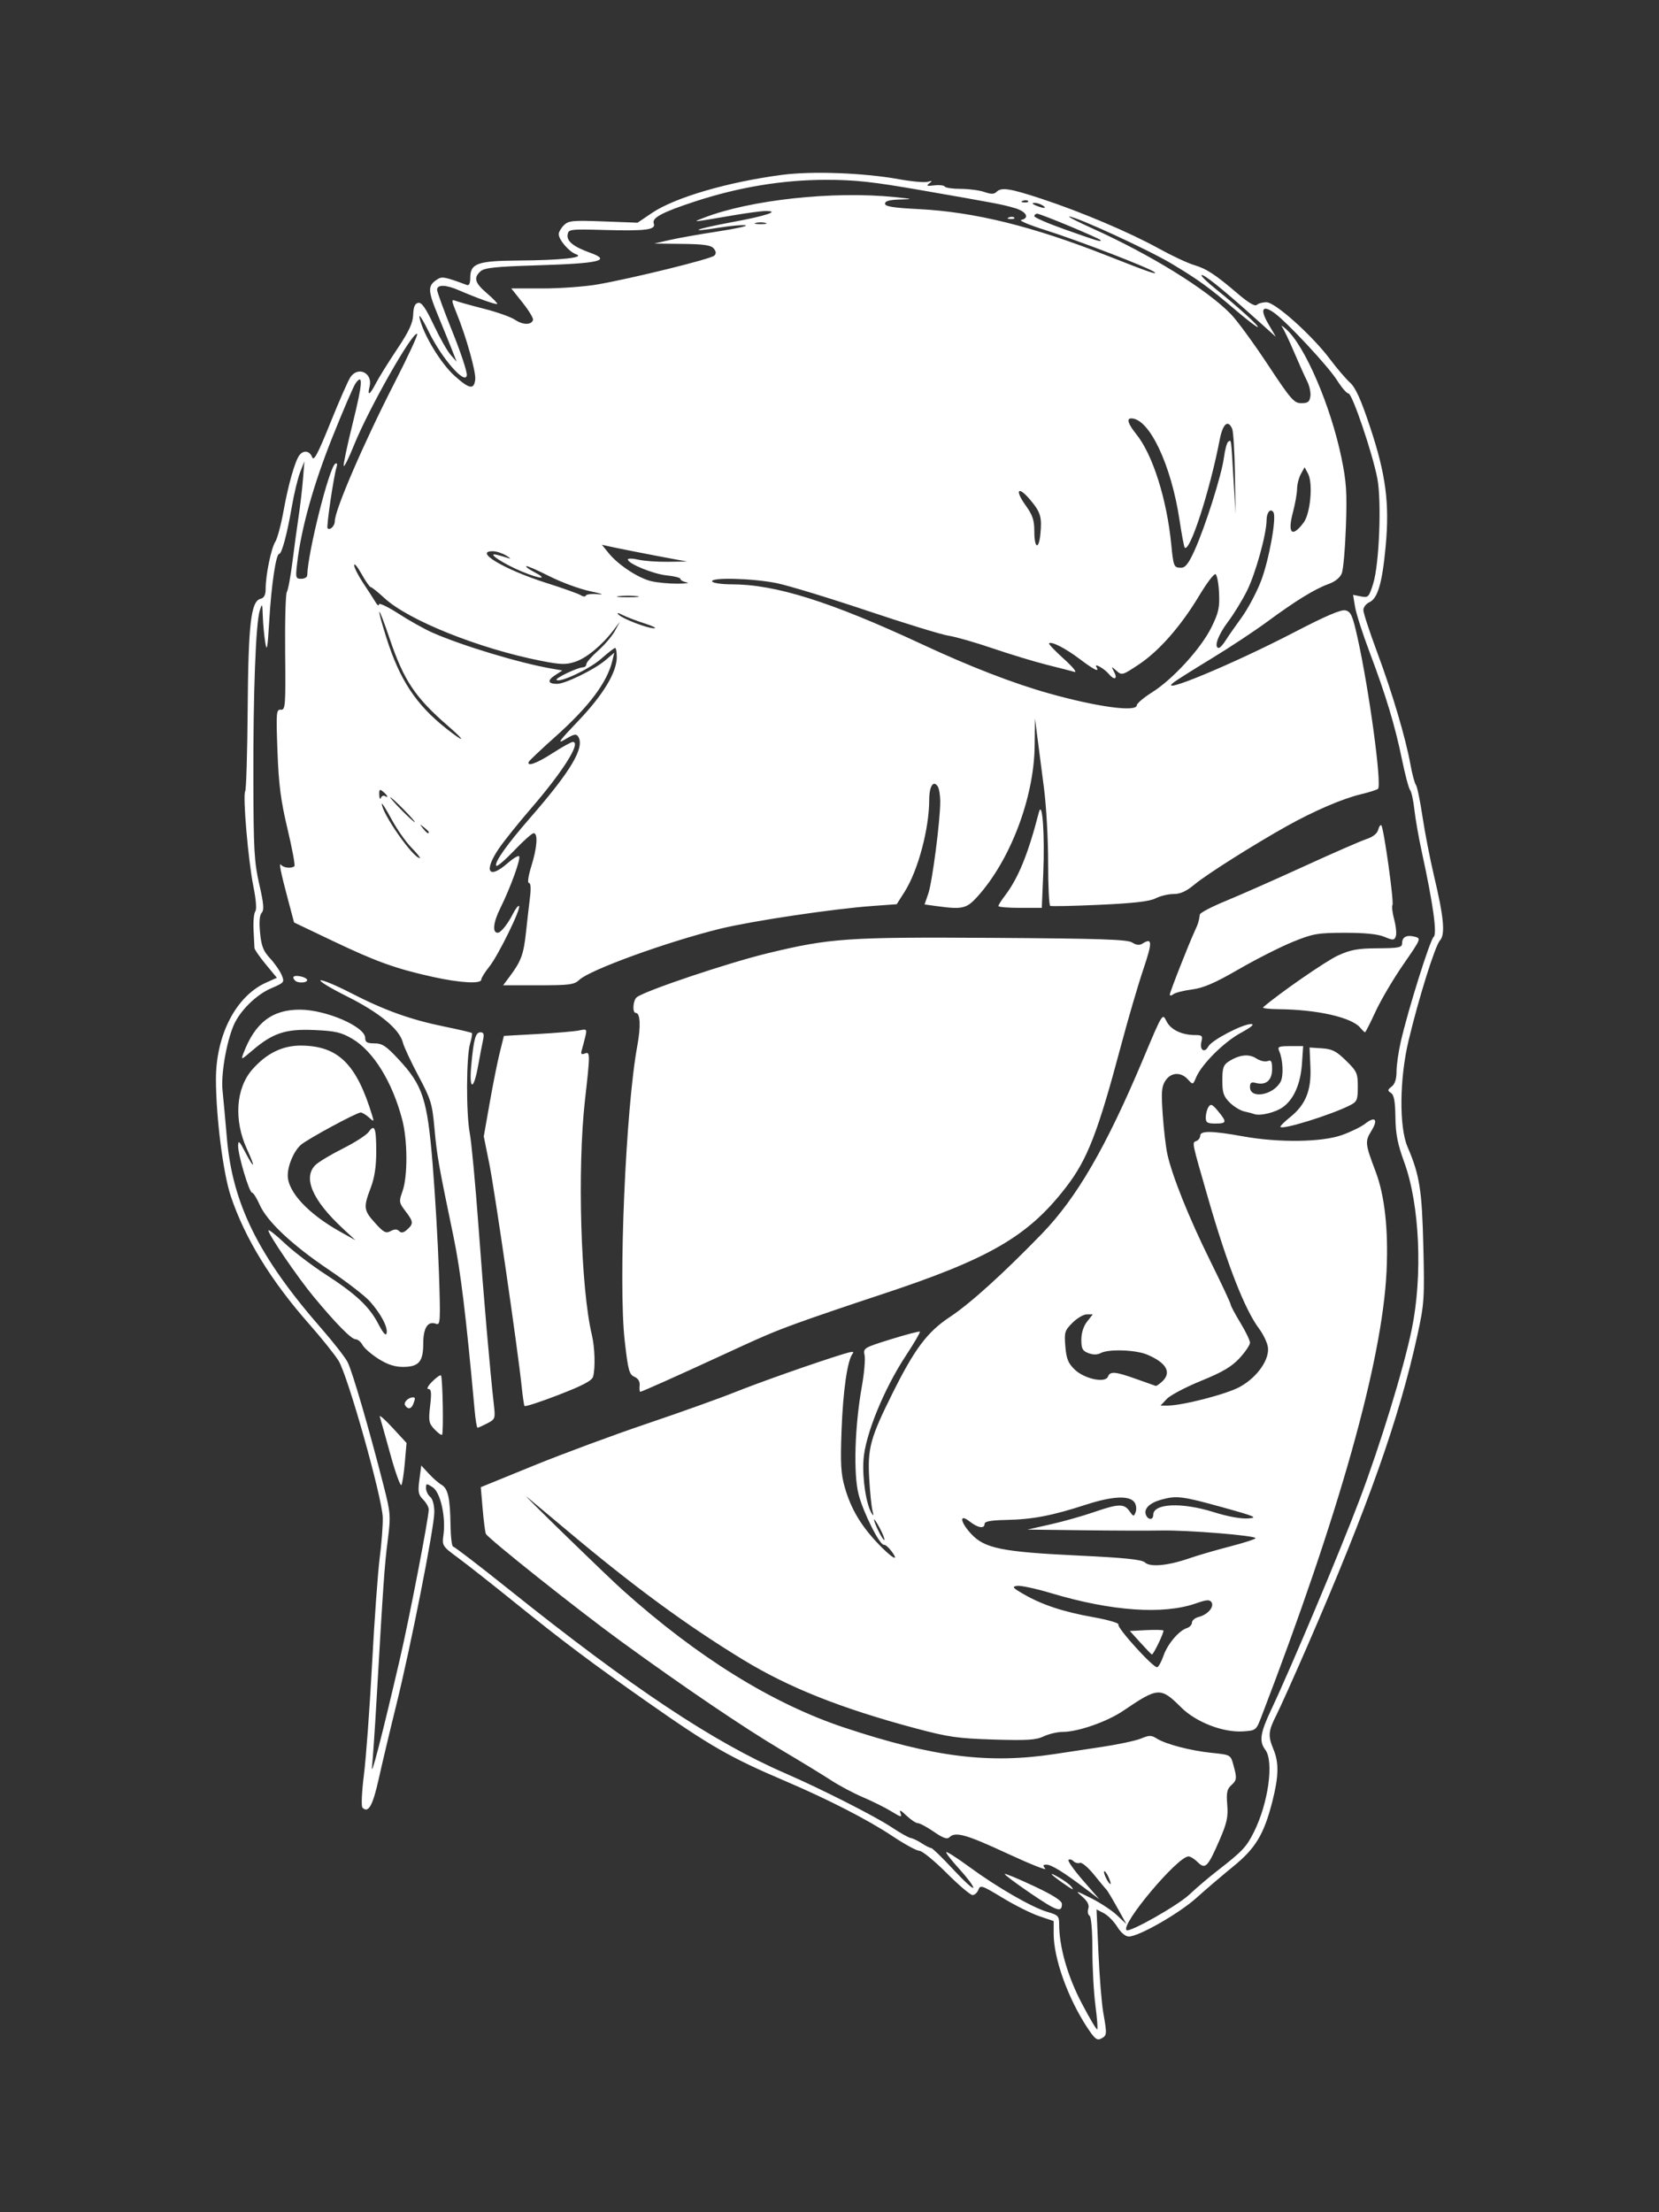 <?xml version="1.0" encoding="UTF-8" standalone="no"?>
<!-- Created with Inkscape (http://www.inkscape.org/) -->
<svg id="svg4136" xmlns:rdf="http://www.w3.org/1999/02/22-rdf-syntax-ns#" xmlns="http://www.w3.org/2000/svg" height="800" viewBox="0 0 600 800" width="600" version="1.1" xmlns:cc="http://creativecommons.org/ns#" xmlns:dc="http://purl.org/dc/elements/1.1/">
 <rect x="0" y="0" width="600" height="800" fill="#333333" stroke="none"/>
 <path id="path4146" fill="#fff" d="m393.15 733.12c-6.996-10.687-12.075-24.912-12.075-33.82v-4.583l-5.286-1.797c-2.907-0.988-8.87-3.976-13.25-6.64-7.358-4.475-8.019-4.697-8.682-2.91-0.395 1.063-1.353 1.933-2.129 1.933-0.776 0-5.011-3.6-9.411-8s-8.811-8-9.802-8c-0.991 0-5.433-2.424-9.871-5.386-8.65-5.773-23.235-13.262-38.569-19.804-20.03-8.545-27.119-12.607-50-28.645-19.662-13.782-30.636-22.016-47.5-35.642-8.25-6.666-17.64-14.063-20.866-16.439-5.762-4.242-5.856-4.391-5.326-8.348 0.887-6.612-1.102-15.372-3.906-17.209-2.246-1.471-2.402-1.45-2.402 0.327 0 1.045 0.675 2.461 1.5 3.146 0.907 0.753 1.5 2.942 1.5 5.54 0 5.427-8.573 48.854-13.811 69.96-2.184 8.8-5.001 20.658-6.261 26.351-2.173 9.82-3.8 12.715-5.92 10.532-0.478-0.492-0.241-5.756 0.534-11.883 0.765-6.05 2.087-24.05 2.938-40s2.099-33.275 2.776-38.5c0.676-5.225 1.17-11.75 1.098-14.5-0.19-7.214-12.658-51.438-15.992-56.725-1.483-2.352-6.165-8.203-10.404-13.002-13.992-15.844-23.43-31.203-28.559-46.48-2.755-8.206-5.339-28.452-5.378-42.139-0.046-16.143 7.239-30.234 18.159-35.123l3.882-1.738-4.031-4.878c-2.217-2.683-4.052-5.336-4.078-5.896-0.026-0.56-0.174-3.493-0.329-6.518s0.126-6.038 0.624-6.695c0.555-0.733 0.294-4.214-0.674-9-1.882-9.298-3.916-32.943-2.966-34.48 0.368-0.596 0.768-13.963 0.889-29.704 0.236-30.773 1.183-38.963 4.612-39.859 1.358-0.355 1.891-1.397 1.891-3.694 0-4.913 2.003-14.636 3.497-16.974 0.736-1.151 2.069-6.143 2.963-11.093 1.746-9.668 4.196-18.231 5.795-20.25 1.494-1.886 3.717-1.502 4.564 0.79 0.587 1.586 2.055-1.186 6.6-12.466 3.215-7.978 6.486-15.421 7.27-16.54 2.833-4.045 8.122-1.4 6.904 3.453-0.908 3.616 0.066 3.095 2.308-1.237 1.068-2.062 4.498-7.575 7.622-12.25 4.328-6.477 5.715-9.448 5.829-12.485 0.107-2.854 0.624-4.077 1.823-4.309 1.234-0.239 2.707 1.862 5.597 7.985 2.158 4.57 4.906 9.434 6.108 10.809l2.185 2.5-1.359-3.5c-0.747-1.925-3.094-7.707-5.215-12.848-3.981-9.648-4.005-11.163-0.218-13.552 1.539-0.971 2.796-0.713 10.478 2.148 0.829 0.309 1.25-0.563 1.25-2.585 0-5.216 2.613-6.151 17.473-6.251 15.351-0.103 24.246-1.07 20.804-2.261-2.521-0.872-6.276-5.232-6.276-7.286 0-0.751 0.834-2.199 1.852-3.217 1.659-1.659 3.143-1.804 14.25-1.385l12.398 0.468 5.207-3.519c8.291-5.603 27.42-11.203 47.097-13.788 10.817-1.421 29.467-0.727 42.128 1.567 4.638 0.84 9.363 1.269 10.5 0.953 1.71-0.476 1.808-0.379 0.568 0.561-1.195 0.905-0.83 1.054 1.794 0.732 1.812-0.222 3.526-0.029 3.809 0.429 0.283 0.458 2.896 0.833 5.807 0.833 2.91 0 6.743 0.506 8.517 1.124 2.388 0.832 3.517 0.832 4.349 0 1.798-1.798 4.754-1.352 16.335 2.462 14.287 4.705 31.916 12.181 42.403 17.982 4.634 2.563 10.319 5.23 12.633 5.927 4.699 1.414 7.696 3.377 16.082 10.533 3.685 3.145 6.088 4.556 6.707 3.937 0.53-0.53 2.117-0.964 3.526-0.964 3.158 0 16.563 12.024 23.013 20.642 2.411 3.222 5.629 6.983 7.151 8.358 2.047 1.849 3.94 6.022 7.274 16.035 5.75 17.269 7.113 27.665 5.664 43.231-1.236 13.28-2.856 18.84-5.893 20.221-1.194 0.543-2.171 1.819-2.171 2.837s2.261 7.919 5.024 15.336c5.466 14.676 10.26 30.871 12.029 40.637 0.618 3.412 1.491 6.653 1.94 7.203 0.449 0.55 1.524 5.725 2.389 11.5 0.865 5.775 2.747 15.45 4.183 21.5 3.553 14.972 4.115 21.091 2.139 23.282-1.768 1.959-7.632 20.667-11.354 36.218-3.284 13.723-3.457 31.249-0.378 38.432 4.393 10.249 5.228 15.515 5.72 36.068 0.451 18.835 0.326 20.698-2.14 31.986-6.588 30.157-17.861 61.988-39.943 112.78-4.727 10.873-9.722 21.996-11.101 24.717-2.911 5.745-3.051 7.466-1.007 12.359 2.005 4.799 1.89 9.81-0.435 18.898-3.027 11.836-6.072 16.876-14.18 23.467-3.916 3.184-9.88 8.273-13.253 11.31-6.28 5.654-20.843 13.978-24.454 13.978-1.228 0-2.867-1.378-4.194-3.524-1.198-1.938-3.372-4.142-4.832-4.898l-2.654-1.374 0.686 15.648c0.377 8.606 1.162 18.348 1.744 21.648 1.398 7.922 1.371 8.269-0.739 9.398-1.514 0.81-2.35 0.143-5.115-4.081zm3.031-7.915c-0.608-4.521-1.106-13.521-1.106-20.001 0-7.083-0.415-12.038-1.041-12.425-0.572-0.354-0.768-1.502-0.435-2.551 0.42-1.325-0.255-2.658-2.209-4.363-2.64-2.303-2.443-2.269 3.185 0.544 3.3 1.649 7.532 4.438 9.403 6.197l3.404 3.199-3.337-6c-1.836-3.3-3.592-6.225-3.904-6.5-0.311-0.275-2.307-2.665-4.434-5.312s-4.435-4.594-5.128-4.328c-0.693 0.266-1.758-0.014-2.366-0.621-0.608-0.608-1.402-0.808-1.765-0.446-0.363 0.363 1.992 3.705 5.233 7.427l5.893 6.767-5-3.783c-7.868-5.954-12.325-8.704-14.103-8.704-1.323 0-1.408 0.282-0.435 1.454 0.664 0.8-5.537-1.675-13.78-5.5-14.863-6.896-18.752-7.984-20.892-5.844-0.813 0.813-2.318 0.279-5.63-2-2.486-1.71-5.09-3.11-5.785-3.11s-2.556-1.237-4.134-2.748c-2.09-2.002-2.675-2.245-2.157-0.894 0.627 1.633 0.247 1.567-3.186-0.556-2.144-1.325-6.759-3.631-10.256-5.124-3.497-1.493-8.672-4.231-11.5-6.085s-10.992-6.837-18.142-11.072c-13.411-7.945-35.305-22.777-58-39.292-15.41-11.214-48.143-37.249-48.847-38.852-0.272-0.618-0.797-4.668-1.168-9l-0.675-7.876 19.047-7.768c10.476-4.272 28.856-11.082 40.845-15.133s26.298-9.167 31.798-11.368c9.339-3.738 29.404-10.805 39.36-13.862 3.33-1.023 4.133-1.047 3.399-0.103-1.871 2.404-3.448 13.416-3.98 27.784-0.441 11.907-0.228 15.63 1.17 20.5 2.213 7.712 5.73 13.69 11.881 20.201 5.081 5.378 8.186 7.156 4.967 2.843-0.988-1.324-2.185-2.336-2.66-2.25-1.506 0.273-7.494-11.622-9.198-18.274-1.907-7.445-1.38-24.679 1.195-39.059 0.836-4.669 1.278-9.702 0.981-11.184-0.527-2.636-0.319-2.763 9.528-5.822 5.537-1.72 10.242-2.952 10.457-2.738 0.214 0.214-2.061 4.114-5.055 8.666-8.014 12.182-14.748 28.747-15.33 37.713-0.446 6.868 0.988 16.171 2.983 19.354 0.663 1.057 0.743 0.762 0.274-1-0.366-1.375-0.899-6.616-1.184-11.646-0.619-10.942 0.426-14.757 8.451-30.854 8.062-16.171 12.573-22.158 20.791-27.594 7.271-4.81 19.237-15.633 33.14-29.977 12.73-13.133 23.356-31.487 36.864-63.671 6.81-16.226 6.818-16.239 8.235-13.315 1.5 3.096 5.532 5.057 10.399 5.057 2.527 0 2.798 0.286 2.27 2.391-0.759 3.023 1.116 4.311 2.503 1.72 1.215-2.27 12.414-8.123 15.469-8.084 1.36 0.017 0.056 1.13-3.735 3.187-6.08 3.298-14.118 11.298-16.139 16.063-1.175 2.771-1.181 2.773-3.012 0.75-2.525-2.791-6.116-2.579-8.12 0.479-1.372 2.094-1.531 4.109-0.965 12.25 0.372 5.359 1.121 11.769 1.663 14.244 1.738 7.932 7.816 23.084 15.46 38.541 4.091 8.272 7.438 15.414 7.438 15.869 0 0.456 1.575 3.421 3.5 6.59s3.5 6.432 3.5 7.252c0 0.82-1.688 3.325-3.75 5.566-2.863 3.112-6.152 5.054-13.905 8.213-5.585 2.275-11.176 5.224-12.424 6.553l-2.269 2.416h2.495c5.365 0 21.261-4.096 26.104-6.727 6.47-3.515 11.118-10.263 10.167-14.761-0.35-1.656-1.742-4.483-3.093-6.281-5.185-6.902-11.521-23.097-18.477-47.23-5.999-20.812-5.844-20.064-4.273-20.667 0.784-0.301 1.425-1.174 1.425-1.94 0-1.856 4.266-1.79 15.5 0.24 12.97 2.344 28.471 2.134 35.792-0.483 3.186-1.139 6.951-2.982 8.367-4.097 3.629-2.854 4.797-1.528 2.264 2.57-2.38 3.851-2.293 4.702 1.486 14.651 3.329 8.762 4.691 21.154 3.98 36.195-1.528 32.295-17.102 87.709-45.259 161.03-1.897 4.941-1.976 5.004-6.665 5.311-7.168 0.469-16.967-3.318-22.299-8.617-7.505-7.46-8.362-7.412-20.993 1.159-5.831 3.957-16.39 7.647-21.879 7.647-1.921 0-5.02 0.724-6.885 1.609-2.796 1.327-5.98 1.529-18.151 1.153-12.937-0.4-16.427-0.902-28.26-4.069-26.974-7.22-45.765-14.699-62.373-24.824-20.519-12.51-39.563-26.495-63.627-46.727-6.875-5.78-13.368-11.214-14.428-12.076-3.036-2.467 28.28 28.026 34.595 33.685 27.164 24.344 54.205 41.096 80.302 49.748 32.098 10.641 52.188 13.147 76.031 9.484 3.3-0.507 10.883-1.653 16.851-2.546 5.968-0.893 12.385-2.265 14.259-3.048 2.939-1.228 3.716-1.23 5.649-0.01 3.295 2.079 12.294 4.425 19.982 5.208 6.701 0.682 6.747 0.708 7.744 4.299 1.364 4.912 1.294 5.55-0.817 7.461-1.468 1.328-1.744 2.717-1.39 6.987 0.365 4.404-0.116 6.617-2.773 12.747-4.252 9.813-5.174 10.749-7.898 8.025-1.159-1.159-2.67-2.095-3.357-2.08-3.973 0.086-24.522 24.534-22.403 26.654 1.021 1.021 18.568-8.914 22.774-12.895 2.408-2.28 6.854-6.067 9.879-8.415 9.271-7.198 10.684-8.686 13.396-14.103 5.25-10.485 7.343-25.584 4.135-29.826-2.272-3.003-1.833-6.032 2.069-14.306 7.485-15.87 24.952-57.374 32.041-76.135 7.528-19.922 15.881-47.177 18.849-61.5 4.031-19.458 2.893-45.174-2.675-60.444-2.425-6.65-3.142-10.289-3.218-16.341-0.072-5.734-0.493-8.044-1.598-8.769-1.31-0.859-1.279-1.153 0.25-2.325 1.161-0.89 1.75-2.713 1.75-5.419 0-2.243 0.703-7.143 1.562-10.89 2.639-11.509 10.564-36.754 11.87-37.812 1.326-1.073-0.211-12.067-4.317-30.88-1.095-5.016-2.287-11.82-2.649-15.12-0.362-3.3-1.061-6.491-1.552-7.09-0.491-0.6-1.808-5.55-2.926-11-2.514-12.256-5.836-23.271-11.726-38.878-2.497-6.617-4.863-13.988-5.257-16.378l-0.717-4.346 2.826 0.565c2.673 0.535 2.915 0.282 4.46-4.654 2.181-6.967 3.076-29.669 1.497-37.968-1.718-9.029-9.084-30.751-10.428-30.753-0.629-0.001-2.485-2.139-4.125-4.75-3.18-5.064-18.182-21.161-22.756-24.418-4.297-3.06-5.228-1.304-2.124 4.006l2.727 4.664-8.432-7.558c-11.025-9.883-17.866-15.342-18.468-14.739-0.267 0.267 2.107 2.562 5.275 5.101 7.886 6.318 15.915 13.611 15.036 13.658-0.398 0.021-3.773-2.559-7.5-5.734-10.073-8.582-13.872-11.345-23.649-17.198-8.327-4.985-34.513-17.035-36.997-17.024-0.621 0.003 3.167 1.943 8.419 4.311 21.156 9.541 41.474 22.124 50.088 31.019 2.218 2.291 8.195 10.465 13.282 18.165 8.38 12.685 9.522 14 12.165 14 2.346 0 2.985-0.486 3.267-2.486 0.193-1.367-0.341-3.842-1.185-5.5-0.845-1.658-2.969-6.389-4.721-10.514-1.752-4.125-3.68-8.175-4.285-9-0.604-0.825 0.048-0.481 1.451 0.765 6.763 6.007 16.081 27.686 19.969 46.457 1.799 8.688 2.05 12.522 1.623 24.778-0.278 7.975-0.947 15.628-1.487 17.007-0.618 1.579-2.401 3.02-4.817 3.894-4.96 1.793-11.867 6.04-22.172 13.629-4.55 3.351-13.55 9.302-20 13.223-6.45 3.921-12.627 7.813-13.727 8.648-6.738 5.117 21.163-6.458 43.404-18.007 11.665-6.057 17.079-8.365 18.678-7.963 1.926 0.483 2.552 1.909 4.31 9.817 4.237 19.053 8.894 53.482 7.402 54.725-0.437 0.364-3.269 1.256-6.294 1.982-6.524 1.565-16.816 5.989-26.5 11.39-11.943 6.66-29.198 17.562-33.542 21.191-2.974 2.484-5.125 3.465-7.602 3.465-1.9 0-4.807 0.699-6.459 1.553-2.152 1.113-7.882 1.776-20.2 2.338-9.458 0.432-17.534 0.606-17.947 0.388-0.412-0.219-0.75-7.306-0.75-15.75 0-8.444-0.667-20.455-1.483-26.691-0.816-6.236-1.883-14.488-2.372-18.338l-0.889-7-0.128 10.02c-0.239 18.722-8.814 41.271-20.695 54.423-3.924 4.344-5.447 4.702-14.637 3.442l-4.483-0.614 1.36-3.948c1.441-4.182 4.338-26.565 4.312-33.317-0.008-2.203-0.408-4.626-0.888-5.384-1.562-2.467-3.096-0.112-3.096 4.753 0 10.494-4.059 25.673-8.912 33.325l-2.843 4.483-8.873 0.645c-14.25 1.035-43.598 5.426-55.014 8.23-19.025 4.673-46.997 14.814-50.853 18.437-1.906 1.79-3.5 2.005-14.871 2.005h-12.736l2.425-3.25c4.057-5.436 4.982-7.94 5.822-15.75 0.444-4.125 1.099-9.863 1.458-12.75 0.414-3.334 0.278-5.25-0.371-5.25-0.601 0-0.241-2.51 0.873-6.089 2.103-6.755 2.461-11.911 0.828-11.911-0.587 0-3.722 2.79-6.967 6.2s-6.172 5.927-6.505 5.595c-0.963-0.963 3.682-7.567 12.178-17.311 14.834-17.015 19.844-25.466 17.421-29.386-0.702-1.136-1.552-0.966-4.708 0.945-3.139 1.899-2.271 0.676 4.687-6.606 9.048-9.47 13.961-17.61 13.961-23.133 0-1.817-0.268-3.304-0.597-3.304s-2.624 1.785-5.103 3.967c-4.199 3.696-14.916 8.752-16.081 7.586-0.59-0.59 7.629-4.498 9.53-4.531 0.688-0.012 1.25-0.528 1.25-1.146 0-0.618 1.913-2.818 4.25-4.889s5.069-5.278 6.071-7.126l1.821-3.361-2.27 3c-4.125 5.452-9.792 10.154-13.854 11.494-3.422 1.129-5.234 1.08-12.476-0.343-22.265-4.375-47.841-14.618-56.531-22.64-2.389-2.206-4.644-4.011-5.01-4.011s-1.855-2.138-3.309-4.75-2.655-4.051-2.668-3.196c-0.013 0.855 1.438 3.746 3.226 6.425 1.788 2.679 3.806 5.805 4.485 6.946 0.679 1.141 1.242 1.522 1.25 0.845 0.008-0.676 3.179 0.817 7.047 3.319 3.868 2.502 9.402 5.597 12.297 6.878 10.599 4.688 31.542 11.011 43.08 13.007l3.91 0.676-2.668 1.75c-2.873 1.885-2.573 3.1 0.765 3.099 2.904-0.001 13.416-5.127 17.386-8.478l3.302-2.788-0.693 2.883c-1.891 7.871-8.456 16.62-20.618 27.478-5.112 4.564-9.444 8.659-9.628 9.101-0.786 1.895 2.961 0.521 8.712-3.196 3.404-2.2 6.654-4 7.222-4 3.159 0-3.531 10.655-15.069 24-4.518 5.225-9.748 11.744-11.623 14.487-5.639 8.249-3.808 11.437 3.09 5.38 1.963-1.723 3.839-2.863 4.169-2.533 0.746 0.746-3.055 11.258-6.822 18.864-2.536 5.121-2.91 8.802-0.894 8.802 1.113 0 3.602-3.095 5.501-6.843 0.932-1.839 1.925-3.112 2.207-2.831 0.836 0.836-7.501 17.864-10.704 21.865-1.626 2.03-2.956 4.168-2.956 4.75 0 1.638-7.583 1.218-17.5-0.97-13.336-2.941-20.47-5.502-36.102-12.958l-14.102-6.727-2.098-7.893c-2.861-10.766-3.51-14.074-2.529-12.893 0.896 1.079 3.834 1.331 4.756 0.408 0.312-0.312-0.816-6.381-2.505-13.487-2.447-10.293-3.184-16.005-3.627-28.082-0.516-14.089-0.431-15.149 1.215-15 1.649 0.15 1.756-1.27 1.564-20.576-0.114-11.405 0.161-21.305 0.61-22 0.449-0.695 1.352-5.538 2.006-10.763 0.654-5.225 1.665-12.65 2.248-16.5 0.582-3.85 1.293-9.925 1.579-13.5l0.52-6.5-1.554 4c-0.855 2.2-2.209 7.825-3.01 12.5-1.673 9.764-3.614 17-4.559 17-1.153 0-2.816 11.156-3.578 24-0.61 10.286-0.869 11.703-1.463 8-0.397-2.475-0.794-6.75-0.882-9.5-0.15-4.676-0.221-4.805-1.103-2-1.442 4.587-2.393 29.915-2.31 61.5 0.066 25.076 0.323 29.581 2.143 37.5 1.595 6.94 1.798 9.286 0.888 10.251-0.78 0.827-0.986 3.279-0.608 7.231 0.461 4.818 1.16 6.614 3.6 9.249 1.665 1.798 3.55 4.5 4.186 6.004 1.127 2.66 1.024 2.792-3.805 4.87-5.46 2.349-11.392 8.245-13.591 13.508-2.619 6.267-4.551 17.677-3.961 23.388 0.312 3.025 1.025 10.84 1.585 17.366 2.036 23.765 11.536 42.85 34.294 68.897 4.211 4.82 8.419 10.22 9.351 12 1.672 3.194 7.827 24.313 13.027 44.696 2.556 10.021 2.617 10.859 1.457 20-1.138 8.965-1.559 15.02-4.1 59.041-0.556 9.625-1.252 19.75-1.547 22.5-0.532 4.952 3.421-10.293 10.043-38.73 3.402-14.611 10.463-51.187 10.463-54.201 0-0.863-0.914-2.483-2.03-3.6-1.732-1.732-1.93-2.787-1.348-7.172l0.682-5.142 2.688 2.922c1.479 1.607 3.548 3.42 4.598 4.029 2.381 1.38 3.141 4.76 3.292 14.643 0.065 4.263 0.492 7.75 0.949 7.75 0.457 0 9.436 6.886 19.954 15.302 44.725 35.788 74.201 55.404 100.22 66.69 12.777 5.543 32.326 15.454 38.283 19.408 3.126 2.075 6.298 3.863 7.05 3.973 0.752 0.11 2.543 0.972 3.982 1.914 1.438 0.942 2.968 1.711 3.4 1.707 0.432-0.003 4.027 3.484 7.989 7.75 3.962 4.266 7.224 7.23 7.25 6.587 0.025-0.643-2.263-3.696-5.086-6.785s-4.931-5.816-4.685-6.062c0.246-0.246 4.018 2.173 8.382 5.376 10.02 7.354 22.672 14.64 28.185 16.23 3.878 1.119 4.25 1.511 4.25 4.48 0 8.142 3.015 18.71 8.127 28.484 2.862 5.472 5.402 9.751 5.644 9.508 0.243-0.243-0.057-4.14-0.665-8.661zm-23.5-40.558c-5.331-3.625-9.519-6.764-9.307-6.976 0.212-0.212 4.945 1.756 10.518 4.374 6.916 3.248 10.141 5.296 10.158 6.45 0.049 3.291-1.781 2.671-11.368-3.848zm11.597-3.772c-4.645-3.284-5.299-4.223-1.376-1.976 1.83 1.048 3.797 2.468 4.372 3.155 1.478 1.767 0.784 1.494-2.996-1.179zm-243.08-154.88c-1.851-6.703-3.578-12.862-3.837-13.687-0.259-0.825 1.811 0.975 4.6 4l5.07 5.5-0.606 7c-0.333 3.85-0.888 7.534-1.234 8.187-0.345 0.653-2.143-4.297-3.994-11zm15.939-9.118c-2.052-2.185-2.208-3.023-1.572-8.496 0.549-4.73 0.412-6.072-0.621-6.072-0.762 0-0.178-1.147 1.371-2.697 1.483-1.483 2.908-2.486 3.166-2.228 0.617 0.617 0.986 20.864 0.392 21.458-0.252 0.252-1.484-0.632-2.736-1.965zm14.528-6.818c-3.092-34.098-5.103-50.625-7.647-62.838-5.431-26.075-6.001-29.315-6.888-39.161-0.807-8.961-1.277-10.497-5.808-19-2.711-5.088-5.242-10.515-5.624-12.061-1.183-4.787-8.488-10.827-20.109-16.627-5.992-2.99-10.332-5.625-9.645-5.854 0.687-0.229 5.61 1.828 10.939 4.572 12.179 6.27 21.569 9.643 33.804 12.142 5.282 1.079 9.771 2.13 9.977 2.336 0.206 0.206-0.085 1.919-0.645 3.808-1.408 4.746-1.481 25.158-0.115 32.434 0.619 3.3 2.047 18.6 3.173 34 1.884 25.776 4.094 51.383 5.539 64.191 0.565 5.003 0.477 5.247-2.429 6.75-1.658 0.857-3.226 1.559-3.485 1.559-0.259 0-0.725-2.812-1.037-6.25zm-25.162-1.862c-0.641-1.037 1.127-2.838 2.819-2.873 0.908-0.018 0.93 0.351 0.143 2.403-0.708 1.846-1.986 2.049-2.962 0.47zm43.184 0.24c-0.194-0.346-0.659-3.554-1.032-7.129-1.391-13.306-9.754-70.851-11.687-80.423l-2.004-9.923 2.125-12.077c1.169-6.642 2.806-14.822 3.638-18.177l1.514-6.1 12.166-0.678c6.691-0.373 13.469-0.955 15.061-1.294 2.772-0.59 2.865-0.494 2.203 2.278-0.381 1.592-0.948 3.75-1.26 4.795-0.433 1.45-0.184 1.754 1.048 1.281 2.013-0.772 2.017-0.08 0.106 16.817-2.812 24.857-1.537 68.201 2.501 85 1.061 4.415 1.281 11.894 0.441 15-0.399 1.476-3.676 3.213-12.502 6.629-6.579 2.546-12.12 4.346-12.314 4zm41.647-7.365c0.156-1.466-0.497-2.564-1.896-3.187-1.885-0.84-2.295-2.363-3.502-13.014-2.361-20.831 0.351-84.099 4.581-106.85 1.279-6.883 1.048-11.709-0.561-11.709-1.349 0-1.052-4.627 0.367-5.708 3.123-2.38 33.002-12.415 47.226-15.861 22.649-5.487 28.942-5.919 81.424-5.587 39.111 0.248 48.805 0.572 50.51 1.688 1.409 0.923 2.604 1.069 3.6 0.44 3.707-2.344 3.777-0.733 0.406 9.277-1.899 5.638-5.489 17.9-7.978 27.25-8.458 31.771-12.211 41.455-19.957 51.5-13.776 17.863-27.757 25.95-67.48 39.032-11.275 3.713-24.775 8.322-30 10.242-9.079 3.336-11.876 4.537-29 12.455-13.592 6.285-27.004 12.271-27.494 12.271-0.265 0-0.375-1.006-0.244-2.236zm-94.495-9.697c-2.544-1.613-5.122-3.863-5.731-5-0.608-1.137-1.747-2.067-2.531-2.067-1.518 0-7.131-5.709-15.239-15.5-5.682-6.861-16.266-22.364-16.266-23.826 0-0.538 2.587 1.474 5.75 4.471s9.8 8.076 14.75 11.285c11.262 7.3 15.961 11.704 19.281 18.07 1.718 3.295 2.733 4.426 2.974 3.317 0.475-2.183-1.972-6.856-5.983-11.424-1.755-1.999-8.384-7.128-14.731-11.398-13.445-9.046-22.518-17.56-25.219-23.666-1.053-2.381-2.278-4.329-2.722-4.329-1.04 0-5.121-13.721-5.056-17 0.042-2.094 0.451-1.728 2.522 2.25 3.435 6.599 3.876 5.952 0.682-1-4.809-10.469-4.035-22.005 1.931-28.801 5.186-5.906 11.05-8.743 17.876-8.646 13.238 0.188 19.828 6.712 25.451 25.197 0.737 2.423 0.7 2.446-1.201 0.75-1.079-0.963-2.398-1.75-2.93-1.75-1.475 0-19.351 9.673-21.639 11.71-2.543 2.264-4.735 7.383-4.735 11.058 0 5.942 7.431 13.908 19 20.368l5.5 3.071-4.685-4.354c-10.894-10.124-14.403-18.266-9.838-22.831 1.088-1.088 5.554-3.776 9.925-5.973s8.584-4.905 9.362-6.016c2.134-3.047 2.736-1.48 2.736 7.123 0 5.401-0.619 9.451-2 13.083-2.698 7.098-2.569 8.126 1.599 12.74 3.077 3.406 3.891 3.829 5.607 2.91 1.433-0.767 2.317-0.765 3.087 0.005 0.772 0.772 1.595 0.612 2.893-0.562 2.361-2.137 2.294-2.834-0.642-6.684-2.331-3.056-2.384-3.421-1.044-7.183 1.899-5.331 1.86-18.285-0.078-25.762-3.541-13.664-10.447-24.874-18.081-29.348-4.022-2.357-6.122-2.84-13.82-3.176-10.339-0.452-14.969 1.089-22.415 7.463-4.008 3.431-4.093 3.455-3.113 0.876 4.189-11.019 10.383-15.762 20.505-15.704 9.43 0.054 23.501 6.167 23.501 10.21 0 1.576 0.68 1.977 3.353 1.977 2.79 0 4.241 0.954 8.649 5.691 8.85 9.508 10.461 14.428 12.38 37.809 0.903 11 1.933 28.676 2.289 39.28 0.596 17.763 0.515 19.229-1.025 18.638-2.968-1.139-4.646 1.437-4.646 7.133 0 6.596-1.617 8.449-7.376 8.449-2.964 0-5.619-0.879-8.857-2.933zm326.23-83.923c0-0.354 1.576-1.901 3.502-3.438 5.605-4.472 7.721-9.671 7.359-18.08l-0.306-7.125 4.472 0.293c3.702 0.243 5.204 1.01 8.722 4.458 3.935 3.856 4.25 4.556 4.25 9.431 0 4.738-0.276 5.407-2.75 6.671-6.975 3.563-25.25 9.201-25.25 7.79zm-26.985-3.394c0.008-1.238 0.452-2.925 0.986-3.75 0.811-1.254 1.378-1.007 3.449 1.5 3.289 3.982 3.179 4.5-0.95 4.5-2.967 0-3.498-0.342-3.485-2.25zm17.485-1.196c-0.55-0.209-2.167-0.635-3.593-0.947s-3.789-1.763-5.25-3.224c-2.212-2.212-2.657-3.55-2.657-7.997 0-4.441 0.379-5.586 2.25-6.796 3.855-2.494 7.354-2.896 10.015-1.153 1.349 0.884 3.192 1.324 4.094 0.978 1.333-0.511 1.641 0.042 1.641 2.942 0 4.002-2.244 5.914-5.838 4.974-1.696-0.444-2.162-0.124-2.162 1.484 0 4.428 8.45 2.949 11.065-1.937 1.145-2.14 0.878-7.969-0.51-11.129-0.671-1.528-0.17-1.75 3.955-1.75h4.723l-0.422 6.25c-0.498 7.385-2.957 13.006-6.925 15.831-2.746 1.955-8.279 3.273-10.386 2.473zm-283.12-17.719c0.884-9.508 1.542-11.835 3.346-11.835 1.123 0 1.356 0.703 0.914 2.75-0.327 1.512-1.146 5.787-1.82 9.5-1.642 9.042-3.293 8.761-2.44-0.415zm321.51-13.49c-3.115-3.756-15.613-6.583-29.619-6.7-3.435-0.029-5.91-0.344-5.5-0.7 5.761-5.001 22.681-16.712 27.007-18.693 4.651-2.129 7.173-2.589 14.437-2.634 7.643-0.047 8.802-0.281 8.802-1.777 0-2.309 1.597-3.159 4.546-2.419 2.391 0.6 2.323 0.769-4.098 10.041-3.591 5.187-8.1 12.83-10.019 16.984-1.919 4.154-3.646 7.553-3.837 7.553s-0.965-0.745-1.72-1.655zm-68.872-12.014c0-0.887 6.847-18.29 9.18-23.331 1.108-2.394 1.328-3.135 1.668-5.608 0.084-0.609 4.315-2.816 9.402-4.904s17.8-7.709 28.25-12.491c10.45-4.782 20.64-9.232 22.645-9.888 2.309-0.756 3.852-1.987 4.21-3.357 0.311-1.19 0.821-1.909 1.133-1.597 0.878 0.878 4.644 27.824 4.028 28.821-0.3 0.486-0.014 2.871 0.635 5.3 0.65 2.429 0.901 5.146 0.559 6.038-0.56 1.46-0.971 1.476-4.134 0.154-2.361-0.987-7.045-1.462-14.294-1.45-9.841 0.015-11.484 0.302-18.821 3.278-4.421 1.793-13.196 6.24-19.5 9.882-8.707 5.029-12.783 6.792-16.961 7.334-3.025 0.393-6.062 1.168-6.75 1.724-0.688 0.556-1.25 0.599-1.25 0.096zm-316.33-4.997c-1.369-1.369-0.588-2.041 1.833-1.578 1.375 0.263 2.5 0.875 2.5 1.361 0 1.029-3.353 1.197-4.333 0.217zm254.33-26.989c0-0.361 1.061-2.048 2.358-3.75 4.848-6.362 8.382-15.035 12.263-30.094 1.272-4.935 2.197 7.999 1.591 22.25l-0.521 12.25h-7.846c-4.315 0-7.846-0.295-7.846-0.656zm39.816 351.15c-0.628-1.377-1.329-2.316-1.56-2.086-0.467 0.467 1.56 4.59 2.257 4.59 0.244 0-0.07-1.127-0.698-2.504zm19.877-80.022c1.472-4.252 5.579-9.108 8.483-10.029 1.003-0.318 1.824-1.215 1.824-1.992 0-0.777 1.092-1.688 2.426-2.022 3.223-0.809 5.695-3.614 4.661-5.288-0.66-1.068-1.726-0.994-5.699 0.394-11.779 4.115-30.473 2.807-52.085-3.644-5.609-1.674-11.234-2.897-12.5-2.717-2.016 0.286-1.743 0.651 2.198 2.939 6.709 3.895 14.371 6.439 25.237 8.38 5.356 0.956 9.479 2.156 9.164 2.667-0.669 1.083 12.656 15.766 14.017 15.445 0.505-0.119 1.529-1.978 2.274-4.131zm-8.307-4.723-3.847-4.25 5.844-0.303c3.214-0.167 6.039-0.108 6.277 0.13 0.409 0.409-3.541 8.673-4.144 8.673-0.155 0-2.014-1.913-4.129-4.25zm17.614-30.518c3.025-1.049 9.662-2.983 14.75-4.298s9.25-2.665 9.25-3c0-0.949-24.539-2.944-34-2.764-4.675 0.089-17.5 0.049-28.5-0.088l-20-0.25 8.309-1.876c4.57-1.032 11.62-3.019 15.668-4.416 8.988-3.102 10.976-3.159 12.932-0.367 1.415 2.02 1.571 2.045 2.216 0.364 0.382-0.995 0.239-2.535-0.316-3.423-1.698-2.712-7.869-2.462-17.669 0.717-12.236 3.969-19.282 5.32-28.732 5.51-5.564 0.112-7.899 0.528-7.902 1.409-0.007 1.876-2.407 1.508-5.37-0.823-3.95-3.107-3.509 0.168 0.615 4.572 4.801 5.126 11.188 6.412 38.25 7.705 17.286 0.826 23.373 1.451 24.5 2.517 1.875 1.772 8.322 1.172 16-1.489zm-111.89-10.89c-1.115-2.114-2.048-3.522-2.072-3.128-0.071 1.15 3.275 7.798 3.707 7.366 0.216-0.216-0.52-2.123-1.635-4.237zm98.884-4.809c0-4.206 10.317-4.666 21.987-0.98 4.857 1.534 9.773 2.433 12.302 2.25 3.731-0.271 2.666-0.734-9.324-4.056-14.565-4.035-16.526-4.277-22.106-2.727-4.197 1.166-6.336 3.29-5.502 5.465 0.743 1.936 2.643 1.97 2.643 0.048zm3.171-48.19c3.624-3.28 1.648-6.851-5.426-9.807-4.156-1.736-13.92-2.05-16.746-0.538-1.226 0.656-2.751 0.665-4.434 0.025-2.147-0.816-2.566-1.61-2.566-4.865 0-2.421 0.783-4.885 2.073-6.525l2.073-2.635h-2.15c-1.182 0-3.519 1.369-5.193 3.043-2.815 2.815-3.009 3.458-2.585 8.569 0.369 4.453 1.023 6.072 3.37 8.339 3.519 3.4 11.104 5.015 12.044 2.565 0.775-2.02 2.639-1.856 10.368 0.914 3.575 1.281 6.69 2.384 6.921 2.45 0.232 0.066 1.244-0.625 2.25-1.535zm-271.46-193.13c-2.034-2.083-5.265-6.695-7.18-10.25-1.915-3.555-3.493-6.076-3.505-5.603-0.088 3.339 11.306 19.64 13.728 19.64 0.36 0-1.009-1.704-3.043-3.787zm6.292-5.591c0-0.208-0.787-0.995-1.75-1.75-1.586-1.244-1.621-1.208-0.378 0.378 1.306 1.666 2.128 2.196 2.128 1.372zm-9-8.122c-2.429-2.475-4.641-4.5-4.916-4.5s1.487 2.025 3.916 4.5 4.641 4.5 4.916 4.5-1.487-2.025-3.916-4.5zm-6.915-4.947c1.468 0.907 1.053-0.193-0.585-1.553-1.264-1.049-1.488-0.871-1.421 1.128 0.043 1.305 0.307 1.807 0.585 1.116 0.279-0.691 0.918-1.002 1.421-0.691zm22.901-25.303c-11.95-10.36-16.02-16.45-21.17-31.68-4.267-12.62-5.146-12.891-1.197-0.369 4.83 15.317 10.737 24.293 21.684 32.946 6.826 5.395 7.27 4.815 0.685-0.894zm249.06-7.5c0.026-0.688 2.553-2.825 5.614-4.75 7.489-4.709 17.639-15.836 21.384-23.443 2.61-5.302 3.014-7.141 2.756-12.555-0.166-3.489-0.756-6.493-1.311-6.676-0.555-0.183-3.174 3.281-5.821 7.697-6.61 11.031-14.47 20.009-21.8 24.904-5.964 3.983-6.229 4.059-8.163 2.344-1.947-1.726-1.968-1.714-0.818 0.478 1.344 2.56 0.01 3.039-1.935 0.695-1.629-1.963-5.507-4.149-4.516-2.545 1.284 2.077-0.764 1.094-6.077-2.917-5.15-3.889-10.21-6.468-11.046-5.632-0.224 0.224 2.201 2.76 5.389 5.636 3.196 2.884 4.899 4.978 3.796 4.67-1.1-0.307-5.627-1.469-10.06-2.581-4.433-1.112-13.208-3.777-19.5-5.922-6.292-2.145-13.465-4.199-15.94-4.564-2.475-0.365-15.75-4.44-29.5-9.056-13.75-4.615-28.469-9.099-32.708-9.963-8.703-1.774-24.272-2.156-23.292-0.571 0.34 0.55 3.477 1 6.971 1 15.935 0 35.848 6.269 69.029 21.731 17.309 8.066 32.96 14.12 45.842 17.731 17.459 4.895 31.609 6.809 31.706 4.288zm32.174-23.506c0.947-1.509 3.528-5.219 5.736-8.244s5.334-8.879 6.947-13.008c2.905-7.436 5.768-23.093 4.575-25.023-1.033-1.671-2.48-0.018-2.488 2.84-0.013 4.984-3.962 19.241-7.061 25.49-1.691 3.41-4.843 8.544-7.003 11.408-3.549 4.704-5.123 9.303-3.179 9.287 0.412-0.003 1.525-1.241 2.472-2.75zm-210.22-6.12c-3.025-0.973-6.625-2.353-8-3.069-1.576-0.82-2.1-0.873-1.417-0.145 1.443 1.539 10.397 4.997 12.917 4.988 1.1-0.004-0.475-0.803-3.5-1.775zm-16.701-10.534c2.401 0.221 1.202-0.234-2.799-1.062-3.85-0.797-10.569-3.26-14.931-5.474-4.362-2.214-8.117-3.84-8.343-3.613-0.226 0.226 1.022 1.153 2.774 2.059 5.369 2.776 2.627 2.741-4.178-0.053-6.72-2.76-13.267-7.076-9.322-6.145 1.1 0.259 2.9 0.779 4 1.154 1.343 0.458 1.179 0.179-0.5-0.851-1.375-0.844-3.513-1.55-4.75-1.569-7.283-0.115 4.071 6.644 19.25 11.459 6.05 1.919 11.675 3.929 12.5 4.466 0.825 0.537 1.635 0.586 1.799 0.11 0.165-0.476 2.19-0.692 4.5-0.48zm13.951 0.686c-1.788-0.222-4.713-0.222-6.5 0-1.788 0.222-0.325 0.403 3.25 0.403s5.037-0.181 3.25-0.403zm18-4.982c-1.238-0.238-2.25-0.795-2.25-1.237 0-0.442-2.183-1.013-4.852-1.269-4.858-0.467-14.148-4.257-14.148-5.772 0-0.443 1.688-0.414 3.75 0.065 2.062 0.479 6.9 0.828 10.75 0.776l7-0.094-5-0.913c-6.691-1.222-20.403-3.914-23.455-4.606l-2.455-0.556 2.455 3.031c3.465 4.279 10.748 9.062 15.455 10.153 2.2 0.51 6.475 0.911 9.5 0.891 3.025-0.02 4.487-0.231 3.25-0.469zm-137.22-2.544c0.208-8.289 7.912-38.979 10.128-40.349 0.66-0.408 0.838 0.05 0.475 1.223-1.064 3.443-3.734 21.609-3.248 22.096 0.874 0.874 2.613-0.81 2.613-2.53 0.001-4.055 10.508-28.39 21.649-50.142 4.794-9.359 8.462-17.27 8.152-17.58-1.415-1.415-17.556 27.011-22.913 40.353-1.838 4.577-3.487 7.884-3.665 7.349-0.178-0.535 1.316-7.575 3.32-15.644 3.503-14.104 3.777-18.054 0.986-14.237-0.719 0.983-4.496 9.761-8.394 19.508-6.84 17.101-11.257 32.876-12.741 45.497-0.631 5.37-0.545 5.705 1.467 5.705 1.176 0 2.152-0.562 2.169-1.25zm320.91-9c3.894-8.631 9.787-27.246 10.624-33.56 0.382-2.879 1.085-5.476 1.563-5.771 1.136-0.702 0.988-1.734 1.872 13.081l0.775 13-0.23-14.5c-0.126-7.975-0.575-15.288-0.996-16.25-1.523-3.476-3.398-1.816-4.521 4-3.579 18.543-10.802 40.813-12.642 38.974-0.246-0.246-1.084-4.687-1.862-9.867-3.018-20.107-10.954-36.856-17.463-36.856-1.824 0-1.183 1.971 1.888 5.809 5.877 7.344 10.956 23.396 12.561 39.691 0.802 8.147 0.952 8.5 3.607 8.5 1.49 0 2.726-1.601 4.823-6.25zm-55.743-6c0.589-6.079 0.06-7.844-3.686-12.294-4.4-5.228-5.733-3.678-1.684 1.959 2.564 3.571 3.168 5.382 3.168 9.498 0 6.158 1.626 6.776 2.202 0.837zm95.191-4.074c2.474-3.314 3.454-14.226 1.59-17.708l-1.233-2.304-1.34 2.418c-0.737 1.33-1.361 3.768-1.387 5.418s-0.696 5.439-1.49 8.42c-2.05 7.703-0.335 9.373 3.858 3.757zm-299.6-51.753c0.32-2.668-3.246-15.395-6.668-23.792-1.995-4.897-2.031-5.306-0.405-4.652 0.98 0.395 5.607 1.689 10.282 2.876 4.675 1.187 9.715 2.98 11.201 3.984 2.815 1.903 5.874 1.939 6.494 0.076 0.199-0.596-1.49-3.409-3.752-6.25l-4.113-5.166h11.454c6.3 0 15.226-0.659 19.835-1.465 12.558-2.195 40.945-9.199 42.145-10.4 0.735-0.735 0.666-1.515-0.229-2.593-0.987-1.189-3.601-1.568-11.408-1.653l-10.128-0.111 5.5-1.272c3.025-0.7 10.9-2.098 17.5-3.108s11.131-2.011 10.07-2.225c-1.062-0.214-5.261 0.148-9.331 0.804-12.409 2.002-9.036 0.536 4.526-1.966 12.235-2.257 17.511-4.012 12.067-4.012-1.413 0-6.566 0.681-11.45 1.512-15.846 2.699-15.324 2.654-10.881 0.928 16.698-6.487 46.821-9.75 69-7.473 6.819 0.7 6.864 0.723 1.75 0.876-3.655 0.11-5.25 0.566-5.25 1.503 0 1.02 2.961 1.496 12.25 1.969 20.188 1.027 41.304 6.254 68.25 16.893 14.585 5.759 18.1 6.986 16.99 5.934-1.505-1.428-27.626-11.504-39.49-15.234-5.775-1.816-9.713-3.471-8.75-3.678 3.224-0.693 1.819-3.133-2.5-4.343-4.926-1.38-5.344-1.46-33.75-6.42-17.513-3.058-23.911-3.752-34.5-3.739-15.574 0.018-31.379 2.633-47.154 7.8-11.983 3.925-15.763 5.944-14.975 7.996 0.859 2.239-2.857 2.744-17.292 2.349-13.174-0.361-13.587-0.309-13.879 1.73-0.335 2.346 2.125 4.317 8.05 6.45 8.024 2.888 3.689 3.901-19.75 4.617-14.242 0.435-18.365 0.872-19.75 2.095-2.667 2.356-2.133 4.216 2.298 8.009 2.226 1.906 3.885 3.628 3.685 3.827-0.374 0.374-7.41-2.139-13.951-4.984-4.627-2.012-7.782-2.073-7.782-0.15 0 0.807 2.495 7.642 5.545 15.189 3.05 7.547 5.391 14.65 5.203 15.784-0.589 3.551-9.027-6.089-13.707-15.66-2.227-4.553-3.764-6.929-3.416-5.279 1.251 5.937 7.622 16.536 12.665 21.07 5.393 4.849 7.046 5.147 7.502 1.353zm193.03-58.625c0.722-0.289 1.584-0.253 1.917 0.079 0.332 0.332-0.258 0.569-1.312 0.525-1.165-0.048-1.402-0.285-0.604-0.604zm33.188 8.285c0-0.541-21.674-9.602-22.969-9.602-0.567 0-1.031 0.402-1.031 0.893s5.062 2.681 11.25 4.866c11.983 4.231 12.75 4.462 12.75 3.842zm-121.25-6.291c-0.963-0.252-2.538-0.252-3.5 0s-0.175 0.457 1.75 0.457 2.712-0.206 1.75-0.457zm100.25-6.311c-0.825-0.533-2.175-0.945-3-0.914-0.989 0.036-0.819 0.348 0.5 0.914 2.749 1.181 4.328 1.181 2.5 0zm-5.271-1.604c-0.332-0.332-1.195-0.368-1.917-0.079-0.798 0.319-0.561 0.556 0.604 0.604 1.054 0.043 1.645-0.193 1.312-0.525z"/>
</svg>
